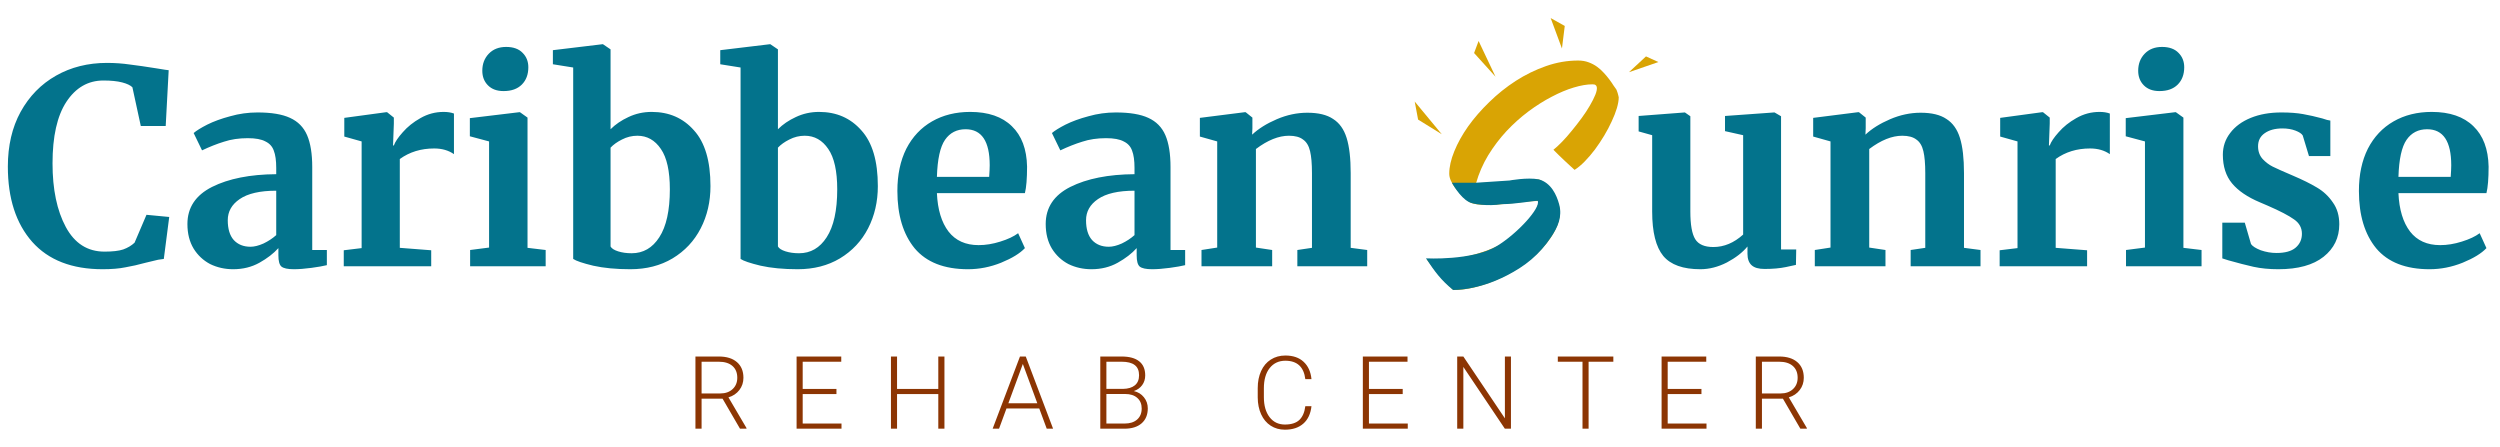 <svg width="1108" height="198" viewBox="0 0 1108 198" fill="none" xmlns="http://www.w3.org/2000/svg">
<path d="M627 45L628.5 53L639 59.5L627 45Z" fill="#D9A404"/>
<path d="M653.316 23.5L662.816 34L655.316 18.167L653.316 23.5Z" fill="#D9A404"/>
<path d="M687.255 8L693.5 11.5L692.255 21.5L687.255 8Z" fill="#D9A404"/>
<path d="M721.95 32L729.5 25L735 27.5L721.95 32Z" fill="#D9A404"/>
<path d="M45.48 119.32C31.88 119.32 21.48 115.28 14.28 107.2C7.08 99.04 3.48 87.92 3.48 73.84C3.48 64.56 5.36 56.48 9.12 49.6C12.96 42.64 18.2 37.28 24.84 33.52C31.48 29.76 39 27.88 47.4 27.88C50.92 27.88 54.32 28.12 57.6 28.6C60.88 29 64.76 29.56 69.24 30.28C72.6 30.84 74.44 31.12 74.76 31.12L73.44 55.84H62.4L58.68 38.68C57.8 37.8 56.28 37.08 54.12 36.52C51.96 35.96 49.2 35.68 45.84 35.68C39.04 35.68 33.56 38.84 29.4 45.16C25.32 51.4 23.28 60.48 23.28 72.4C23.28 83.92 25.24 93.32 29.16 100.6C33.08 107.88 38.8 111.52 46.32 111.52C49.92 111.52 52.68 111.2 54.6 110.56C56.6 109.84 58.28 108.84 59.64 107.56L64.92 95.2L75 96.16L72.6 114.76C70.92 114.92 69.24 115.24 67.56 115.72C65.96 116.12 64.96 116.36 64.56 116.44C61.36 117.32 58.36 118 55.56 118.48C52.84 119.04 49.48 119.32 45.48 119.32ZM83.064 99.28C83.064 92 86.704 86.52 93.984 82.84C101.344 79.16 110.824 77.28 122.424 77.2V74.44C122.424 71.16 122.064 68.6 121.344 66.76C120.704 64.92 119.464 63.56 117.624 62.68C115.864 61.72 113.264 61.24 109.824 61.24C105.904 61.24 102.384 61.76 99.264 62.8C96.144 63.76 92.904 65.04 89.544 66.64L85.824 58.96C87.024 57.92 89.024 56.68 91.824 55.24C94.704 53.8 98.104 52.56 102.024 51.52C105.944 50.4 109.984 49.84 114.144 49.84C120.304 49.84 125.104 50.64 128.544 52.24C132.064 53.84 134.584 56.4 136.104 59.92C137.624 63.44 138.384 68.16 138.384 74.08V110.8H144.864V117.52C143.264 117.92 140.984 118.32 138.024 118.72C135.064 119.12 132.464 119.32 130.224 119.32C127.504 119.32 125.664 118.92 124.704 118.12C123.824 117.32 123.384 115.68 123.384 113.2V109.96C121.224 112.36 118.424 114.52 114.984 116.44C111.544 118.36 107.664 119.32 103.344 119.32C99.664 119.32 96.264 118.56 93.144 117.04C90.104 115.44 87.664 113.16 85.824 110.2C83.984 107.16 83.064 103.52 83.064 99.28ZM111.024 109.36C112.704 109.36 114.624 108.88 116.784 107.92C118.944 106.88 120.824 105.64 122.424 104.2V84.52C115.224 84.52 109.824 85.76 106.224 88.24C102.704 90.64 100.944 93.76 100.944 97.6C100.944 101.44 101.824 104.36 103.584 106.36C105.424 108.36 107.904 109.36 111.024 109.36ZM152.353 110.92L160.273 109.96V62.68L152.593 60.52V52.24L171.193 49.72H171.553L174.553 52.12V54.76L174.193 64.48H174.553C175.113 62.88 176.433 60.92 178.513 58.6C180.593 56.2 183.193 54.12 186.313 52.36C189.513 50.52 192.953 49.6 196.633 49.6C198.393 49.6 199.913 49.84 201.193 50.32V68.32C198.793 66.64 195.873 65.8 192.433 65.8C186.593 65.8 181.513 67.36 177.193 70.48V109.84L191.113 110.92V118H152.353V110.92ZM223.118 40.36C220.238 40.36 217.958 39.52 216.278 37.84C214.598 36.16 213.758 34 213.758 31.36C213.758 28.32 214.718 25.8 216.638 23.8C218.558 21.8 221.118 20.8 224.318 20.8C227.518 20.8 229.958 21.68 231.638 23.44C233.318 25.12 234.158 27.24 234.158 29.8C234.158 33 233.198 35.56 231.278 37.48C229.358 39.4 226.678 40.36 223.238 40.36H223.118ZM216.758 62.68L208.238 60.4V52.36L230.198 49.72H230.438L233.798 52.12V109.84L241.838 110.8V118H208.358V110.8L216.758 109.72V62.68ZM245.039 22.24L266.999 19.6H267.239L270.599 21.88V57.28C272.759 55.12 275.399 53.32 278.519 51.88C281.719 50.36 285.159 49.6 288.839 49.6C296.519 49.6 302.759 52.32 307.559 57.76C312.439 63.12 314.879 71.36 314.879 82.48C314.879 89.36 313.439 95.6 310.559 101.2C307.679 106.8 303.519 111.24 298.079 114.52C292.719 117.72 286.479 119.32 279.359 119.32C273.039 119.32 267.559 118.8 262.919 117.76C258.279 116.64 255.319 115.64 254.039 114.76V29.92L245.039 28.48V22.24ZM282.479 60.16C280.079 60.16 277.799 60.72 275.639 61.84C273.559 62.88 271.879 64.08 270.599 65.44V109.24C271.079 110.12 272.199 110.84 273.959 111.4C275.719 111.96 277.719 112.24 279.959 112.24C285.079 112.24 289.159 109.88 292.199 105.16C295.319 100.36 296.879 93.28 296.879 83.92C296.879 75.84 295.559 69.88 292.919 66.04C290.279 62.12 286.799 60.16 282.479 60.16ZM319.219 22.24L341.179 19.6H341.419L344.779 21.88V57.28C346.939 55.12 349.579 53.32 352.699 51.88C355.899 50.36 359.339 49.6 363.019 49.6C370.699 49.6 376.939 52.32 381.739 57.76C386.619 63.12 389.059 71.36 389.059 82.48C389.059 89.36 387.619 95.6 384.739 101.2C381.859 106.8 377.699 111.24 372.259 114.52C366.899 117.72 360.659 119.32 353.539 119.32C347.219 119.32 341.739 118.8 337.099 117.76C332.459 116.64 329.499 115.64 328.219 114.76V29.92L319.219 28.48V22.24ZM356.659 60.16C354.259 60.16 351.979 60.72 349.819 61.84C347.739 62.88 346.059 64.08 344.779 65.44V109.24C345.259 110.12 346.379 110.84 348.139 111.4C349.899 111.96 351.899 112.24 354.139 112.24C359.259 112.24 363.339 109.88 366.379 105.16C369.499 100.36 371.059 93.28 371.059 83.92C371.059 75.84 369.739 69.88 367.099 66.04C364.459 62.12 360.979 60.16 356.659 60.16ZM429.038 119.32C418.478 119.32 410.598 116.24 405.398 110.08C400.278 103.84 397.718 95.36 397.718 84.64C397.718 77.44 399.038 71.2 401.678 65.92C404.398 60.64 408.198 56.6 413.078 53.8C417.958 51 423.598 49.6 429.998 49.6C437.998 49.6 444.158 51.72 448.478 55.96C452.798 60.12 455.038 66.08 455.198 73.84C455.198 79.12 454.878 83.04 454.238 85.6H415.238C415.558 92.88 417.278 98.56 420.398 102.64C423.518 106.64 427.958 108.64 433.718 108.64C436.838 108.64 440.038 108.12 443.318 107.08C446.678 106.04 449.318 104.8 451.238 103.36L454.238 109.96C452.078 112.28 448.558 114.44 443.678 116.44C438.878 118.36 433.998 119.32 429.038 119.32ZM438.398 78.4C438.558 76.16 438.638 74.44 438.638 73.24C438.638 62.6 435.078 57.28 427.958 57.28C424.038 57.28 420.998 58.84 418.838 61.96C416.678 65.08 415.478 70.56 415.238 78.4H438.398ZM463.455 99.28C463.455 92 467.095 86.52 474.375 82.84C481.735 79.16 491.215 77.28 502.815 77.2V74.44C502.815 71.16 502.455 68.6 501.735 66.76C501.095 64.92 499.855 63.56 498.015 62.68C496.255 61.72 493.655 61.24 490.215 61.24C486.295 61.24 482.775 61.76 479.655 62.8C476.535 63.76 473.295 65.04 469.935 66.64L466.215 58.96C467.415 57.92 469.415 56.68 472.215 55.24C475.095 53.8 478.495 52.56 482.415 51.52C486.335 50.4 490.375 49.84 494.535 49.84C500.695 49.84 505.495 50.64 508.935 52.24C512.455 53.84 514.975 56.4 516.495 59.92C518.015 63.44 518.775 68.16 518.775 74.08V110.8H525.255V117.52C523.655 117.92 521.375 118.32 518.415 118.72C515.455 119.12 512.855 119.32 510.615 119.32C507.895 119.32 506.055 118.92 505.095 118.12C504.215 117.32 503.775 115.68 503.775 113.2V109.96C501.615 112.36 498.815 114.52 495.375 116.44C491.935 118.36 488.055 119.32 483.735 119.32C480.055 119.32 476.655 118.56 473.535 117.04C470.495 115.44 468.055 113.16 466.215 110.2C464.375 107.16 463.455 103.52 463.455 99.28ZM491.415 109.36C493.095 109.36 495.015 108.88 497.175 107.92C499.335 106.88 501.215 105.64 502.815 104.2V84.52C495.615 84.52 490.215 85.76 486.615 88.24C483.095 90.64 481.335 93.76 481.335 97.6C481.335 101.44 482.215 104.36 483.975 106.36C485.815 108.36 488.295 109.36 491.415 109.36ZM539.464 62.68L531.784 60.52V52.24L551.704 49.72H552.064L555.064 52.12V56.8L554.944 59.68C557.744 57.04 561.384 54.76 565.864 52.84C570.344 50.92 574.864 49.96 579.424 49.96C584.304 49.96 588.104 50.88 590.824 52.72C593.624 54.48 595.624 57.28 596.824 61.12C598.024 64.96 598.624 70.16 598.624 76.72V109.84L605.944 110.8V118H574.984V110.8L581.464 109.84V76.72C581.464 72.56 581.184 69.32 580.624 67C580.064 64.6 579.024 62.88 577.504 61.84C576.064 60.72 573.984 60.16 571.264 60.16C566.704 60.16 561.824 62.12 556.624 66.04V109.72L563.824 110.8V118H532.504V110.8L539.464 109.72V62.68ZM782.042 119.2C779.402 119.2 777.482 118.64 776.282 117.52C775.082 116.4 774.482 114.72 774.482 112.48V109.24C772.322 111.88 769.282 114.24 765.362 116.32C761.442 118.32 757.522 119.32 753.602 119.32C745.922 119.32 740.442 117.36 737.162 113.44C733.882 109.44 732.242 102.88 732.242 93.76V59.92L726.242 58.24V51.4L746.642 49.84H746.762L749.162 51.52V93.76C749.162 99.6 749.882 103.68 751.322 106C752.762 108.32 755.442 109.48 759.362 109.48C764.082 109.48 768.482 107.64 772.562 103.96V59.92L764.522 58.12V51.4L786.242 49.84H786.482L789.362 51.52V110.56H796.082L795.962 117.4C795.642 117.48 794.162 117.8 791.522 118.36C788.882 118.92 785.722 119.2 782.042 119.2ZM811.282 62.68L803.602 60.52V52.24L823.522 49.72H823.882L826.882 52.12V56.8L826.762 59.68C829.562 57.04 833.202 54.76 837.682 52.84C842.162 50.92 846.682 49.96 851.242 49.96C856.122 49.96 859.922 50.88 862.642 52.72C865.442 54.48 867.442 57.28 868.642 61.12C869.842 64.96 870.442 70.16 870.442 76.72V109.84L877.762 110.8V118H846.802V110.8L853.282 109.84V76.72C853.282 72.56 853.002 69.32 852.442 67C851.882 64.6 850.842 62.88 849.322 61.84C847.882 60.72 845.802 60.16 843.082 60.16C838.522 60.16 833.642 62.12 828.442 66.04V109.72L835.642 110.8V118H804.322V110.8L811.282 109.72V62.68ZM886.242 110.92L894.162 109.96V62.68L886.482 60.52V52.24L905.082 49.72H905.442L908.442 52.12V54.76L908.082 64.48H908.442C909.002 62.88 910.322 60.92 912.402 58.6C914.482 56.2 917.082 54.12 920.202 52.36C923.402 50.52 926.842 49.6 930.522 49.6C932.282 49.6 933.802 49.84 935.082 50.32V68.32C932.682 66.64 929.762 65.8 926.322 65.8C920.482 65.8 915.402 67.36 911.082 70.48V109.84L925.002 110.92V118H886.242V110.92ZM957.007 40.36C954.127 40.36 951.847 39.52 950.167 37.84C948.487 36.16 947.647 34 947.647 31.36C947.647 28.32 948.607 25.8 950.527 23.8C952.447 21.8 955.007 20.8 958.207 20.8C961.407 20.8 963.847 21.68 965.527 23.44C967.207 25.12 968.047 27.24 968.047 29.8C968.047 33 967.087 35.56 965.167 37.48C963.247 39.4 960.567 40.36 957.127 40.36H957.007ZM950.647 62.68L942.127 60.4V52.36L964.087 49.72H964.327L967.687 52.12V109.84L975.727 110.8V118H942.247V110.8L950.647 109.72V62.68ZM997.648 108.16C998.288 109.12 999.728 110.04 1001.97 110.92C1004.29 111.72 1006.61 112.12 1008.93 112.12C1012.69 112.12 1015.49 111.36 1017.33 109.84C1019.25 108.24 1020.21 106.16 1020.21 103.6C1020.21 100.96 1019.05 98.84 1016.73 97.24C1014.41 95.56 1010.49 93.52 1004.97 91.12L1001.61 89.68C996.088 87.36 991.968 84.56 989.248 81.28C986.528 78 985.168 73.76 985.168 68.56C985.168 64.96 986.248 61.76 988.408 58.96C990.568 56.08 993.608 53.84 997.528 52.24C1001.45 50.64 1005.97 49.84 1011.09 49.84C1014.85 49.84 1018.05 50.08 1020.69 50.56C1023.41 51.04 1026.25 51.68 1029.21 52.48C1030.81 53.04 1032.01 53.36 1032.81 53.44V69.16H1023.33L1020.57 60.04C1020.09 59.24 1019.01 58.52 1017.33 57.88C1015.65 57.24 1013.73 56.92 1011.57 56.92C1008.29 56.92 1005.65 57.64 1003.65 59.08C1001.73 60.44 1000.77 62.36 1000.77 64.84C1000.77 67.08 1001.45 68.96 1002.81 70.48C1004.17 71.92 1005.65 73.04 1007.25 73.84C1008.85 74.64 1011.81 75.96 1016.13 77.8C1020.45 79.64 1024.01 81.4 1026.81 83.08C1029.69 84.76 1032.05 86.96 1033.89 89.68C1035.81 92.32 1036.77 95.56 1036.77 99.4C1036.77 105.32 1034.45 110.12 1029.81 113.8C1025.17 117.48 1018.49 119.32 1009.77 119.32C1005.69 119.32 1002.01 118.96 998.728 118.24C995.528 117.52 991.808 116.56 987.568 115.36L984.928 114.52V98.68H994.888L997.648 108.16ZM1076.79 119.32C1066.23 119.32 1058.35 116.24 1053.15 110.08C1048.03 103.84 1045.47 95.36 1045.47 84.64C1045.47 77.44 1046.79 71.2 1049.43 65.92C1052.15 60.64 1055.95 56.6 1060.83 53.8C1065.71 51 1071.35 49.6 1077.75 49.6C1085.75 49.6 1091.91 51.72 1096.23 55.96C1100.55 60.12 1102.79 66.08 1102.95 73.84C1102.95 79.12 1102.63 83.04 1101.99 85.6H1062.99C1063.31 92.88 1065.03 98.56 1068.15 102.64C1071.27 106.64 1075.71 108.64 1081.47 108.64C1084.59 108.64 1087.79 108.12 1091.07 107.08C1094.43 106.04 1097.07 104.8 1098.99 103.36L1101.99 109.96C1099.83 112.28 1096.31 114.44 1091.43 116.44C1086.63 118.36 1081.75 119.32 1076.79 119.32ZM1086.15 78.4C1086.31 76.16 1086.39 74.44 1086.39 73.24C1086.39 62.6 1082.83 57.28 1075.71 57.28C1071.79 57.28 1068.75 58.84 1066.59 61.96C1064.43 65.08 1063.23 70.56 1062.99 78.4H1086.15Z" fill="#03738C"/>
<path d="M716.367 39.66C716.406 39.738 716.484 39.934 716.602 40.246C716.719 40.52 716.836 40.852 716.953 41.242C717.07 41.594 717.168 41.965 717.246 42.355C717.363 42.707 717.422 42.961 717.422 43.117C717.422 44.445 717.148 46.047 716.602 47.922C716.055 49.758 715.293 51.711 714.316 53.781C713.379 55.852 712.266 57.961 710.977 60.109C709.688 62.258 708.32 64.309 706.875 66.262C705.43 68.176 703.926 69.934 702.363 71.535C700.84 73.098 699.336 74.348 697.852 75.285C697.305 74.777 696.641 74.172 695.859 73.469C695.117 72.766 694.316 72.023 693.457 71.242C692.598 70.422 691.738 69.602 690.879 68.781C690.02 67.961 689.219 67.16 688.477 66.379C689.609 65.481 690.879 64.309 692.285 62.863C693.73 61.379 695.176 59.738 696.621 57.941C698.105 56.145 699.551 54.289 700.957 52.375C702.363 50.461 703.574 48.625 704.59 46.867C705.645 45.07 706.465 43.449 707.051 42.004C707.637 40.559 707.852 39.406 707.695 38.547C707.578 38.117 707.383 37.824 707.109 37.668C706.875 37.473 706.426 37.375 705.762 37.375C703.379 37.375 700.625 37.844 697.5 38.781C694.375 39.719 691.113 41.086 687.715 42.883C684.316 44.641 680.879 46.809 677.402 49.387C673.965 51.965 670.723 54.875 667.676 58.117C664.668 61.359 661.973 64.914 659.59 68.781C657.246 72.648 655.449 76.769 654.199 81.144C656.934 81.106 659.531 81.008 661.992 80.852C664.453 80.656 666.797 80.461 669.023 80.266C671.25 80.07 673.379 79.894 675.41 79.738C677.441 79.582 679.414 79.504 681.328 79.504C682.344 79.504 683.438 80.051 684.609 81.144C685.781 82.238 686.875 83.547 687.891 85.07C688.906 86.594 689.746 88.156 690.41 89.758C691.074 91.359 691.406 92.648 691.406 93.625C691.406 96.398 690.684 99.191 689.238 102.004C687.832 104.777 685.918 107.473 683.496 110.09C681.113 112.668 678.34 115.09 675.176 117.355C672.012 119.582 668.672 121.516 665.156 123.156C661.68 124.836 658.125 126.145 654.492 127.082C650.859 128.059 647.402 128.547 644.121 128.547C643.691 128.195 643.125 127.648 642.422 126.906C641.719 126.203 640.957 125.402 640.137 124.504C639.355 123.645 638.535 122.727 637.676 121.75C636.855 120.773 636.094 119.836 635.391 118.938C634.648 118.039 634.004 117.219 633.457 116.477C632.91 115.734 632.539 115.168 632.344 114.777C634.492 115.09 637.07 115.168 640.078 115.012C643.125 114.855 646.328 114.426 649.688 113.723C653.047 113.02 656.426 112.023 659.824 110.734C663.262 109.406 666.465 107.746 669.434 105.754C672.402 103.762 675.02 101.398 677.285 98.664C679.551 95.891 681.191 92.688 682.207 89.055C679.941 89.094 677.891 89.211 676.055 89.406C674.219 89.562 672.441 89.758 670.723 89.992C669.004 90.188 667.246 90.363 665.449 90.519C663.652 90.676 661.66 90.754 659.473 90.754C658.77 90.754 658.008 90.754 657.188 90.754C656.367 90.715 655.547 90.656 654.727 90.578C653.906 90.461 653.125 90.285 652.383 90.051C651.641 89.816 651.035 89.484 650.566 89.055C649.512 88.156 648.496 87.219 647.52 86.242C646.543 85.227 645.664 84.211 644.883 83.195C644.102 82.141 643.477 81.086 643.008 80.031C642.539 78.977 642.305 77.961 642.305 76.984C642.305 74.016 643.047 70.715 644.531 67.082C646.016 63.41 648.066 59.719 650.684 56.008C653.34 52.297 656.465 48.703 660.059 45.227C663.652 41.711 667.559 38.586 671.777 35.852C676.035 33.117 680.508 30.93 685.195 29.289C689.883 27.648 694.629 26.828 699.434 26.828C701.113 26.828 702.637 27.082 704.004 27.59C705.41 28.098 706.68 28.762 707.812 29.582C708.945 30.402 709.961 31.32 710.859 32.336C711.758 33.312 712.559 34.27 713.262 35.207C713.965 36.145 714.57 37.023 715.078 37.844C715.586 38.625 716.016 39.23 716.367 39.66Z" fill="#D9A404"/>
<path d="M320.237 176.685H310.943V190H308.218V158.008H318.611C322.025 158.008 324.691 158.835 326.609 160.491C328.528 162.146 329.488 164.46 329.488 167.434C329.488 169.485 328.887 171.294 327.686 172.861C326.485 174.429 324.874 175.513 322.852 176.113L330.85 189.714V190H327.972L320.237 176.685ZM310.943 174.377H319.227C321.497 174.377 323.321 173.733 324.698 172.444C326.075 171.155 326.763 169.485 326.763 167.434C326.763 165.178 326.046 163.428 324.61 162.183C323.174 160.938 321.16 160.315 318.567 160.315H310.943V174.377ZM370.715 174.663H355.751V187.715H372.956V190H353.049V158.008H372.846V160.315H355.751V172.378H370.715V174.663ZM418.577 190H415.853V174.663H397.571V190H394.869V158.008H397.571V172.378H415.853V158.008H418.577V190ZM460.595 181.035H446.071L442.775 190H439.941L452.048 158.008H454.619L466.726 190H463.913L460.595 181.035ZM446.906 178.728H459.738L453.322 161.304L446.906 178.728ZM487.65 190V158.008H497.098C500.526 158.008 503.126 158.718 504.898 160.139C506.671 161.545 507.557 163.625 507.557 166.379C507.557 168.035 507.103 169.478 506.195 170.708C505.301 171.924 504.071 172.795 502.503 173.323C504.364 173.733 505.858 174.648 506.986 176.069C508.128 177.49 508.7 179.131 508.7 180.991C508.7 183.818 507.784 186.03 505.953 187.627C504.137 189.209 501.602 190 498.35 190H487.65ZM490.352 174.619V187.715H498.46C500.775 187.715 502.606 187.129 503.953 185.957C505.316 184.771 505.997 183.13 505.997 181.035C505.997 179.058 505.345 177.498 504.041 176.355C502.752 175.198 500.965 174.619 498.68 174.619H490.352ZM490.352 172.356H497.735C499.991 172.312 501.734 171.785 502.965 170.774C504.21 169.749 504.832 168.262 504.832 166.313C504.832 164.263 504.188 162.754 502.899 161.787C501.624 160.806 499.691 160.315 497.098 160.315H490.352V172.356ZM581.244 180.024C580.877 183.394 579.669 185.972 577.618 187.759C575.582 189.546 572.865 190.439 569.466 190.439C567.093 190.439 564.991 189.846 563.16 188.66C561.344 187.473 559.937 185.796 558.941 183.628C557.945 181.445 557.44 178.955 557.425 176.157V172.004C557.425 169.163 557.923 166.643 558.919 164.446C559.915 162.249 561.344 160.557 563.204 159.37C565.079 158.169 567.232 157.568 569.664 157.568C573.092 157.568 575.794 158.499 577.772 160.359C579.764 162.205 580.921 164.761 581.244 168.027H578.519C577.845 162.593 574.893 159.875 569.664 159.875C566.764 159.875 564.449 160.959 562.721 163.127C561.007 165.295 560.15 168.291 560.15 172.114V176.025C560.15 179.717 560.985 182.661 562.655 184.858C564.339 187.056 566.61 188.154 569.466 188.154C572.293 188.154 574.425 187.48 575.86 186.133C577.296 184.771 578.182 182.734 578.519 180.024H581.244ZM621.679 174.663H606.716V187.715H623.921V190H604.013V158.008H623.811V160.315H606.716V172.378H621.679V174.663ZM669.652 190H666.949L648.558 162.622V190H645.833V158.008H648.558L666.971 185.408V158.008H669.652V190ZM715.032 160.315H704.067V190H701.365V160.315H690.422V158.008H715.032V160.315ZM754.083 174.663H739.12V187.715H756.324V190H736.417V158.008H756.214V160.315H739.12V172.378H754.083V174.663ZM790.19 176.685H780.896V190H778.171V158.008H788.564C791.977 158.008 794.643 158.835 796.562 160.491C798.481 162.146 799.441 164.46 799.441 167.434C799.441 169.485 798.84 171.294 797.639 172.861C796.438 174.429 794.827 175.513 792.805 176.113L800.803 189.714V190H797.925L790.19 176.685ZM780.896 174.377H789.18C791.45 174.377 793.274 173.733 794.651 172.444C796.028 171.155 796.716 169.485 796.716 167.434C796.716 165.178 795.998 163.428 794.563 162.183C793.127 160.938 791.113 160.315 788.52 160.315H780.896V174.377Z" fill="#8C3503"/>
<path d="M654 81H643.5C643.5 81 647 87.5 651 89.5C652.5 90.5 659.5 91.5 665.5 90.5C672.378 90.426 679 89 681.5 89C683 92 672.593 103.447 663.5 109C652.649 115.627 632 114.5 632 114.5C636 120.5 638.5 124 644 128.5C644 128.5 654.5 129 668 122C675.976 117.864 682.137 113.045 687.5 105C690.5 100.5 692.5 96 691 90.5C689.908 86.495 687.5 81 682 79.5C677 78.5 669 80 669 80L654 81Z" fill="#03738C"/>
</svg>
